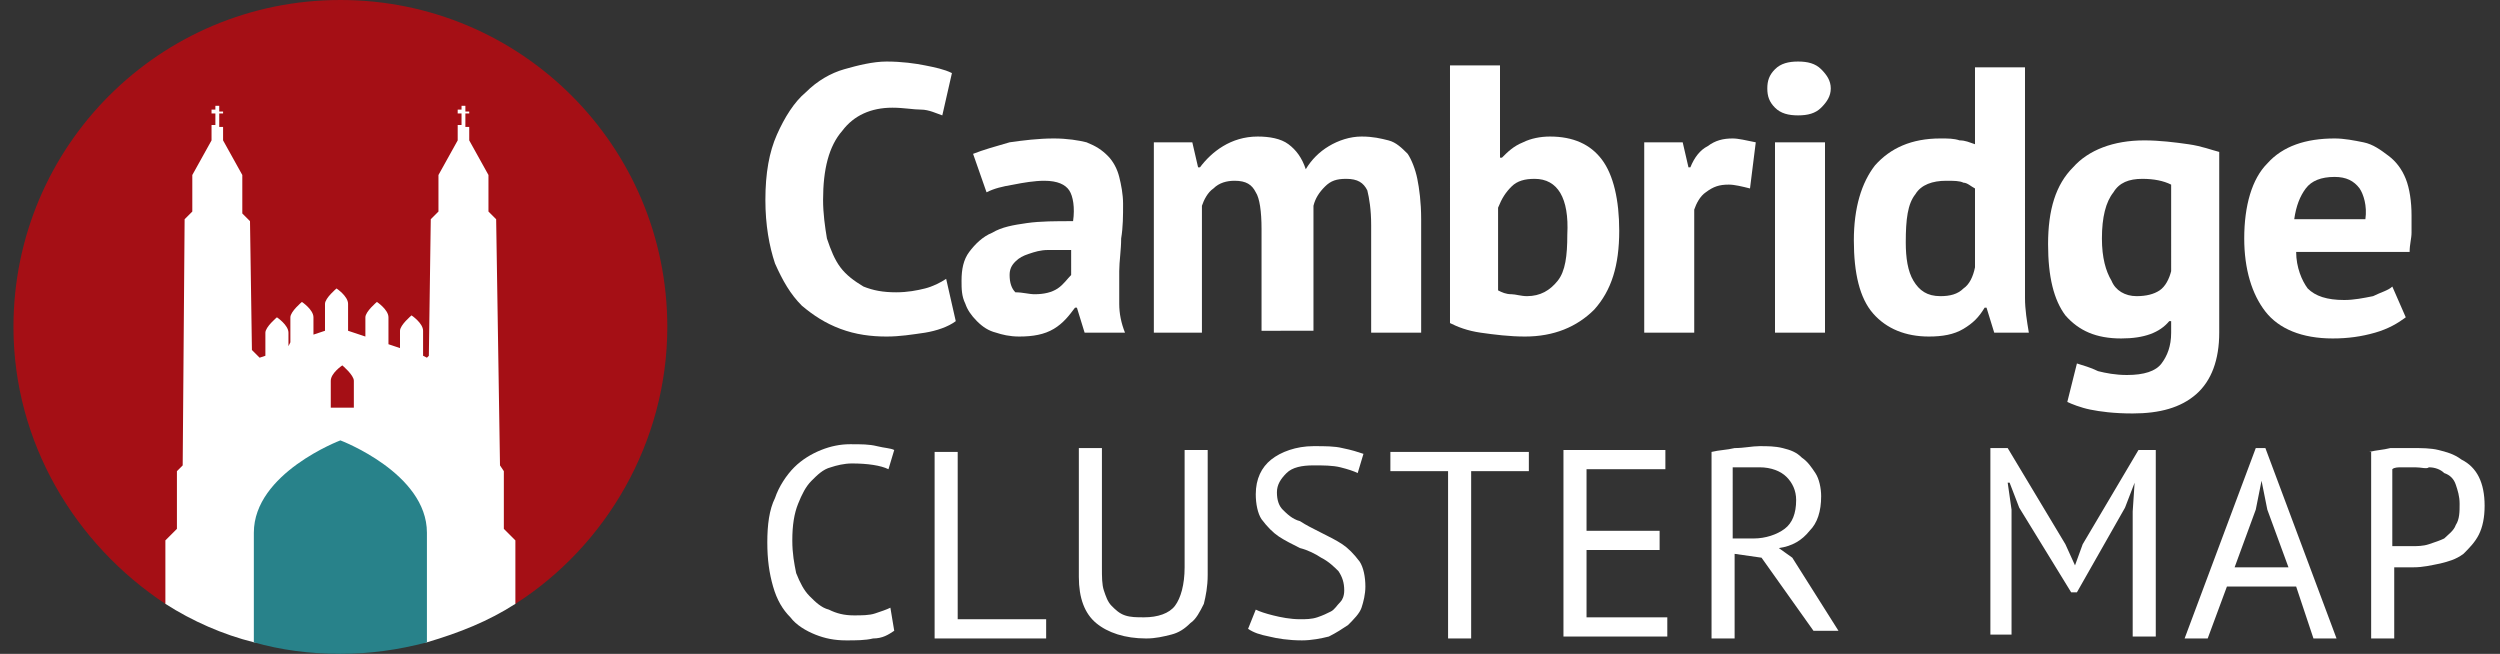 <?xml version="1.0" encoding="utf-8"?>
<!-- Generator: Adobe Illustrator 18.1.1, SVG Export Plug-In . SVG Version: 6.00 Build 0)  -->
<!DOCTYPE svg PUBLIC "-//W3C//DTD SVG 1.1//EN" "http://www.w3.org/Graphics/SVG/1.1/DTD/svg11.dtd">
<svg version="1.1" id="Layer_1" xmlns="http://www.w3.org/2000/svg" xmlns:xlink="http://www.w3.org/1999/xlink" x="0px" y="0px"
	 width="130px" height="34px" viewBox="0 0 130 34" enable-background="new 0 0 130 34" xml:space="preserve">
<rect x="0" y="0" width="130" height="34" fill="#333333" stroke="none"/>
<g>
	<path fill="#FFFFFF" d="M49.7,16.7c-0.4,0.3-1,0.5-1.6,0.6c-0.7,0.1-1.3,0.2-2,0.2c-0.8,0-1.6-0.1-2.4-0.4s-1.4-0.7-2-1.2
		c-0.6-0.6-1-1.3-1.4-2.2c-0.3-0.9-0.5-2-0.5-3.3c0-1.4,0.2-2.5,0.6-3.4c0.4-0.9,0.9-1.7,1.5-2.2c0.6-0.6,1.3-1,2-1.2
		c0.7-0.2,1.5-0.4,2.2-0.4c0.8,0,1.5,0.1,2,0.2c0.5,0.1,1,0.2,1.4,0.4L49,6c-0.3-0.1-0.7-0.3-1.1-0.3S47,5.6,46.4,5.6
		c-1.1,0-2,0.4-2.6,1.2c-0.7,0.8-1,2-1,3.6c0,0.7,0.1,1.4,0.2,2c0.2,0.6,0.4,1.1,0.7,1.5c0.3,0.4,0.7,0.7,1.2,1
		c0.5,0.2,1,0.3,1.7,0.3c0.6,0,1.1-0.1,1.5-0.2c0.4-0.1,0.8-0.3,1.1-0.5L49.7,16.7z"/>
	<path fill="#FFFFFF" d="M50.6,8c0.5-0.2,1.2-0.4,1.9-0.6c0.7-0.1,1.5-0.2,2.3-0.2c0.7,0,1.3,0.1,1.7,0.2c0.5,0.2,0.8,0.4,1.1,0.7
		c0.3,0.3,0.5,0.7,0.6,1.1c0.1,0.4,0.2,0.9,0.2,1.4c0,0.6,0,1.2-0.1,1.8c0,0.6-0.1,1.2-0.1,1.7c0,0.6,0,1.1,0,1.7
		c0,0.5,0.1,1,0.3,1.5h-2.1L56,16h-0.1c-0.3,0.4-0.6,0.8-1.1,1.1c-0.5,0.3-1.1,0.4-1.8,0.4c-0.5,0-0.9-0.1-1.2-0.2
		c-0.4-0.1-0.7-0.3-1-0.6c-0.3-0.3-0.5-0.6-0.6-0.9C50,15.4,50,15,50,14.6c0-0.6,0.1-1.1,0.4-1.5c0.3-0.4,0.7-0.8,1.2-1
		c0.5-0.3,1.1-0.4,1.8-0.5c0.7-0.1,1.5-0.1,2.4-0.1c0.1-0.7,0-1.3-0.2-1.6c-0.2-0.3-0.6-0.5-1.3-0.5c-0.5,0-1.1,0.1-1.6,0.2
		c-0.6,0.1-1,0.2-1.4,0.4L50.6,8z M53.8,15.3c0.5,0,0.9-0.1,1.2-0.3c0.3-0.2,0.5-0.5,0.7-0.7V13c-0.4,0-0.8,0-1.2,0
		c-0.4,0-0.7,0.1-1,0.2c-0.3,0.1-0.5,0.2-0.7,0.4c-0.2,0.2-0.3,0.4-0.3,0.7c0,0.4,0.1,0.7,0.3,0.9C53.2,15.2,53.5,15.3,53.8,15.3z"
		/>
	<path fill="#FFFFFF" d="M65.6,17.3v-5.4c0-0.9-0.1-1.6-0.3-1.9c-0.2-0.4-0.5-0.6-1.1-0.6c-0.4,0-0.8,0.1-1.1,0.4
		c-0.3,0.2-0.5,0.6-0.6,0.9v6.6H60V7.4h2l0.3,1.3h0.1c0.3-0.4,0.7-0.8,1.2-1.1c0.5-0.3,1.1-0.5,1.8-0.5c0.6,0,1.2,0.1,1.6,0.4
		c0.4,0.3,0.7,0.7,0.9,1.3c0.3-0.5,0.7-0.9,1.2-1.2c0.5-0.3,1.1-0.5,1.7-0.5c0.6,0,1,0.1,1.4,0.2c0.4,0.1,0.7,0.4,1,0.7
		c0.2,0.3,0.4,0.8,0.5,1.3c0.1,0.5,0.2,1.2,0.2,2.1v5.9h-2.6v-5.6c0-0.8-0.1-1.4-0.2-1.8c-0.2-0.4-0.5-0.6-1.1-0.6
		c-0.5,0-0.8,0.1-1.1,0.4c-0.3,0.3-0.5,0.6-0.6,1v6.5H65.6z"/>
	<path fill="#FFFFFF" d="M75.4,3.4H78v4.8h0.1c0.3-0.3,0.6-0.6,1.1-0.8c0.4-0.2,0.9-0.3,1.4-0.3c1.2,0,2.1,0.4,2.7,1.2
		c0.6,0.8,0.9,2.1,0.9,3.7c0,1.8-0.4,3.1-1.3,4.1c-0.9,0.9-2.1,1.4-3.6,1.4c-0.8,0-1.6-0.1-2.3-0.2c-0.7-0.1-1.2-0.3-1.6-0.5V3.4z
		 M79.8,9.3c-0.5,0-0.9,0.1-1.2,0.4s-0.5,0.6-0.7,1.1v4.3c0.2,0.1,0.4,0.2,0.7,0.2c0.2,0,0.5,0.1,0.8,0.1c0.7,0,1.2-0.3,1.6-0.8
		c0.4-0.5,0.5-1.3,0.5-2.4C81.6,10.3,81,9.3,79.8,9.3z"/>
	<path fill="#FFFFFF" d="M91,9.8c-0.4-0.1-0.8-0.2-1.1-0.2c-0.5,0-0.8,0.1-1.2,0.4c-0.3,0.2-0.5,0.6-0.6,0.9v6.4h-2.6V7.4h2l0.3,1.3
		h0.1c0.2-0.5,0.5-0.9,0.9-1.1c0.4-0.3,0.8-0.4,1.3-0.4c0.3,0,0.7,0.1,1.2,0.2L91,9.8z"/>
	<path fill="#FFFFFF" d="M91.9,4.6c0-0.4,0.1-0.7,0.4-1c0.3-0.3,0.7-0.4,1.2-0.4c0.5,0,0.9,0.1,1.2,0.4c0.3,0.3,0.5,0.6,0.5,1
		s-0.2,0.7-0.5,1c-0.3,0.3-0.7,0.4-1.2,0.4c-0.5,0-0.9-0.1-1.2-0.4C92,5.3,91.9,5,91.9,4.6z M92.3,7.4h2.6v9.9h-2.6V7.4z"/>
	<path fill="#FFFFFF" d="M105.3,13.8c0,0.6,0,1.1,0,1.7c0,0.6,0.1,1.2,0.2,1.8h-1.8l-0.4-1.3h-0.1c-0.3,0.5-0.6,0.8-1.1,1.1
		c-0.5,0.3-1.1,0.4-1.8,0.4c-1.2,0-2.2-0.4-2.9-1.2c-0.7-0.8-1-2.1-1-3.8c0-1.7,0.4-3,1.1-3.9c0.8-0.9,1.9-1.4,3.4-1.4
		c0.4,0,0.7,0,1,0.1c0.3,0,0.5,0.1,0.8,0.2v-4h2.6V13.8z M100.9,15.4c0.5,0,0.9-0.1,1.2-0.4c0.3-0.2,0.5-0.6,0.6-1.1V9.8
		c-0.2-0.1-0.4-0.3-0.6-0.3c-0.2-0.1-0.5-0.1-0.9-0.1c-0.7,0-1.3,0.2-1.6,0.7c-0.4,0.5-0.5,1.3-0.5,2.5c0,0.8,0.1,1.5,0.4,2
		C99.8,15.1,100.2,15.4,100.9,15.4z"/>
	<path fill="#FFFFFF" d="M115.4,17.3c0,1.4-0.4,2.5-1.2,3.2c-0.8,0.7-1.9,1-3.3,1c-1,0-1.7-0.1-2.2-0.2c-0.5-0.1-1-0.3-1.2-0.4
		l0.5-2c0.3,0.1,0.7,0.2,1.1,0.4c0.4,0.1,0.9,0.2,1.5,0.2c0.9,0,1.5-0.2,1.8-0.6c0.3-0.4,0.5-0.9,0.5-1.6v-0.6h-0.1
		c-0.5,0.6-1.3,0.9-2.5,0.9c-1.3,0-2.2-0.4-2.9-1.2c-0.6-0.8-0.9-2-0.9-3.7c0-1.8,0.4-3.1,1.3-4c0.8-0.9,2.1-1.4,3.7-1.4
		c0.8,0,1.6,0.1,2.3,0.2c0.7,0.1,1.2,0.3,1.6,0.4V17.3z M111.1,15.4c0.5,0,0.9-0.1,1.2-0.3c0.3-0.2,0.5-0.6,0.6-1V9.6
		c-0.4-0.2-0.9-0.3-1.5-0.3c-0.7,0-1.2,0.2-1.5,0.7c-0.4,0.5-0.6,1.3-0.6,2.4c0,1,0.2,1.7,0.5,2.2C110,15.1,110.5,15.4,111.1,15.4z"
		/>
	<path fill="#FFFFFF" d="M125.1,16.5c-0.4,0.3-0.9,0.6-1.6,0.8c-0.7,0.2-1.4,0.3-2.2,0.3c-1.6,0-2.8-0.5-3.5-1.4
		c-0.7-0.9-1.1-2.2-1.1-3.8c0-1.7,0.4-3.1,1.2-3.9c0.8-0.9,2-1.3,3.5-1.3c0.5,0,1,0.1,1.5,0.2c0.5,0.1,0.9,0.4,1.3,0.7
		c0.4,0.3,0.7,0.7,0.9,1.2c0.2,0.5,0.3,1.2,0.3,1.9c0,0.3,0,0.6,0,0.9c0,0.3-0.1,0.6-0.1,1h-5.9c0,0.8,0.3,1.5,0.6,1.9
		c0.4,0.4,1,0.6,1.9,0.6c0.5,0,1-0.1,1.5-0.2c0.4-0.2,0.8-0.3,1-0.5L125.1,16.5z M121.4,9.2c-0.7,0-1.2,0.2-1.5,0.6
		c-0.3,0.4-0.5,0.9-0.6,1.6h3.7c0.1-0.7-0.1-1.3-0.3-1.6C122.4,9.4,122,9.2,121.4,9.2z"/>
	<path fill="#FFFFFF" d="M46.5,32.8c-0.3,0.2-0.6,0.4-1.1,0.4c-0.4,0.1-0.9,0.1-1.4,0.1c-0.6,0-1.1-0.1-1.6-0.3
		c-0.5-0.2-1-0.5-1.3-0.9c-0.4-0.4-0.7-0.9-0.9-1.6s-0.3-1.4-0.3-2.3c0-0.9,0.1-1.7,0.4-2.3c0.2-0.6,0.6-1.2,1-1.6
		c0.4-0.4,0.9-0.7,1.4-0.9c0.5-0.2,1-0.3,1.5-0.3c0.6,0,1,0,1.4,0.1c0.4,0.1,0.7,0.1,0.9,0.2l-0.3,1c-0.4-0.2-1.1-0.3-1.9-0.3
		c-0.4,0-0.8,0.1-1.1,0.2c-0.4,0.1-0.7,0.4-1,0.7c-0.3,0.3-0.5,0.7-0.7,1.2c-0.2,0.5-0.3,1.1-0.3,1.9c0,0.7,0.1,1.2,0.2,1.7
		c0.2,0.5,0.4,0.9,0.7,1.2c0.3,0.3,0.6,0.6,1,0.7c0.4,0.2,0.8,0.3,1.3,0.3c0.4,0,0.8,0,1.1-0.1c0.3-0.1,0.6-0.2,0.8-0.3L46.5,32.8z"
		/>
	<path fill="#FFFFFF" d="M54.3,33.2h-5.7v-9.7h1.2v8.7h4.6V33.2z"/>
	<path fill="#FFFFFF" d="M61.7,23.4h1.1v6.5c0,0.6-0.1,1.1-0.2,1.5c-0.2,0.4-0.4,0.8-0.7,1c-0.3,0.3-0.6,0.5-1,0.6s-0.8,0.2-1.3,0.2
		c-1.1,0-2-0.3-2.6-0.8c-0.6-0.5-0.9-1.3-0.9-2.4v-6.7h1.2v6.2c0,0.5,0,0.9,0.1,1.2c0.1,0.3,0.2,0.6,0.4,0.8
		c0.2,0.2,0.4,0.4,0.7,0.5c0.3,0.1,0.6,0.1,1,0.1c0.7,0,1.3-0.2,1.6-0.6c0.3-0.4,0.5-1.1,0.5-2V23.4z"/>
	<path fill="#FFFFFF" d="M69.9,30.7c0-0.4-0.1-0.7-0.3-1c-0.2-0.2-0.5-0.5-0.9-0.7c-0.3-0.2-0.7-0.4-1.1-0.5
		c-0.4-0.2-0.8-0.4-1.1-0.6c-0.3-0.2-0.6-0.5-0.9-0.9c-0.2-0.3-0.3-0.8-0.3-1.3c0-0.8,0.3-1.4,0.8-1.8c0.5-0.4,1.3-0.7,2.2-0.7
		c0.6,0,1.1,0,1.5,0.1c0.5,0.1,0.8,0.2,1.1,0.3l-0.3,1c-0.2-0.1-0.5-0.2-0.9-0.3c-0.4-0.1-0.9-0.1-1.4-0.1c-0.6,0-1.1,0.1-1.4,0.4
		c-0.3,0.3-0.5,0.6-0.5,1c0,0.4,0.1,0.7,0.3,0.9c0.2,0.2,0.5,0.5,0.9,0.6c0.3,0.2,0.7,0.4,1.1,0.6c0.4,0.2,0.8,0.4,1.1,0.6
		c0.3,0.2,0.6,0.5,0.9,0.9c0.2,0.3,0.3,0.8,0.3,1.3c0,0.4-0.1,0.8-0.2,1.1c-0.1,0.3-0.4,0.6-0.7,0.9c-0.3,0.2-0.6,0.4-1,0.6
		c-0.4,0.1-0.9,0.2-1.4,0.2c-0.7,0-1.3-0.1-1.7-0.2c-0.5-0.1-0.8-0.2-1.1-0.4l0.4-1c0.2,0.1,0.5,0.2,0.9,0.3
		c0.4,0.1,0.9,0.2,1.4,0.2c0.3,0,0.6,0,0.9-0.1c0.3-0.1,0.5-0.2,0.7-0.3c0.2-0.1,0.3-0.3,0.5-0.5C69.8,31.2,69.9,31,69.9,30.7z"/>
	<path fill="#FFFFFF" d="M79.5,24.5h-3v8.7h-1.2v-8.7h-3v-1h7.2V24.5z"/>
	<path fill="#FFFFFF" d="M81.3,23.4h5.3v1h-4.1v3.2h3.8v1h-3.8v3.5h4.2v1h-5.4V23.4z"/>
	<path fill="#FFFFFF" d="M89,23.5c0.4-0.1,0.8-0.1,1.2-0.2c0.5,0,0.9-0.1,1.3-0.1c0.4,0,0.8,0,1.2,0.1c0.4,0.1,0.7,0.2,1,0.5
		c0.3,0.2,0.5,0.5,0.7,0.8c0.2,0.3,0.3,0.8,0.3,1.2c0,0.8-0.2,1.4-0.6,1.8c-0.4,0.5-0.9,0.8-1.6,0.9l0.7,0.5l2.4,3.8h-1.3L91.6,29
		l-1.4-0.2v4.4H89V23.5z M91.5,24.3c-0.1,0-0.2,0-0.4,0c-0.1,0-0.3,0-0.4,0c-0.1,0-0.2,0-0.3,0c-0.1,0-0.2,0-0.3,0V28h1.1
		c0.6,0,1.2-0.2,1.6-0.5c0.4-0.3,0.6-0.8,0.6-1.5c0-0.5-0.2-0.9-0.5-1.2C92.6,24.5,92.1,24.3,91.5,24.3z"/>
	<path fill="#FFFFFF" d="M110.9,26.6l0.1-1.5H111l-0.5,1.3l-2.5,4.4h-0.3l-2.7-4.4l-0.5-1.3h-0.1l0.2,1.4v6.5h-1.1v-9.7h0.9l3,5
		l0.5,1.1h0l0.4-1.1l2.9-4.9h0.9v9.7h-1.2V26.6z"/>
	<path fill="#FFFFFF" d="M119.4,30.5h-3.6l-1,2.7h-1.2l3.7-9.9h0.5l3.7,9.9h-1.2L119.4,30.5z M116.2,29.5h2.8l-1.1-3l-0.3-1.5h0
		l-0.3,1.5L116.2,29.5z"/>
	<path fill="#FFFFFF" d="M123.2,23.5c0.4-0.1,0.7-0.1,1.1-0.2c0.4,0,0.8,0,1.2,0c0.4,0,0.9,0,1.3,0.1c0.4,0.1,0.8,0.2,1.2,0.5
		c0.4,0.2,0.7,0.5,0.9,0.9c0.2,0.4,0.3,0.9,0.3,1.5c0,0.6-0.1,1.1-0.3,1.5c-0.2,0.4-0.5,0.7-0.8,1c-0.4,0.3-0.8,0.4-1.2,0.5
		c-0.5,0.1-0.9,0.2-1.4,0.2c0,0-0.1,0-0.2,0c-0.1,0-0.2,0-0.3,0c-0.1,0-0.2,0-0.3,0c-0.1,0-0.2,0-0.2,0v3.7h-1.2V23.5z M125.6,24.3
		c-0.2,0-0.5,0-0.7,0c-0.2,0-0.4,0-0.5,0.1v4c0,0,0.1,0,0.2,0c0.1,0,0.2,0,0.3,0c0.1,0,0.2,0,0.3,0c0.1,0,0.2,0,0.2,0
		c0.3,0,0.6,0,0.9-0.1c0.3-0.1,0.6-0.2,0.8-0.3c0.2-0.2,0.5-0.4,0.6-0.7c0.2-0.3,0.2-0.7,0.2-1.1c0-0.4-0.1-0.7-0.2-1
		c-0.1-0.3-0.3-0.5-0.6-0.6c-0.2-0.2-0.5-0.3-0.8-0.3C126.2,24.4,125.9,24.3,125.6,24.3z"/>
</g>
<g>
	<g>
		<path fill="#A50F15" d="M8.6,31.4C3.9,28.3,0.7,23,0.7,17c0-9.4,7.6-17,17-17s17,7.6,17,17c0,6-3.2,11.4-7.9,14.4"/>
	</g>
	<path fill="#FFFFFF" d="M22.2,33.4c1.7-0.5,3.2-1.1,4.6-2v-3.3l-0.6-0.6v-3L26,24.2h0l-0.2-12.8l-0.4-0.4V9.1l-1-1.8V6.6h-0.2V5.9
		h0.2V5.8h-0.2V5.5H24v0.2h-0.2v0.2H24v0.6h-0.2v0.8l-1,1.8v1.9l-0.4,0.4l-0.1,7.1l-0.1,0.1l-0.2-0.1v-1.3c0-0.4-0.6-0.8-0.6-0.8
		s-0.6,0.5-0.6,0.8v0.9l-0.6-0.2v-1.4c0-0.4-0.6-0.8-0.6-0.8s-0.6,0.5-0.6,0.8v1l-0.9-0.3v-1.4c0-0.4-0.6-0.8-0.6-0.8
		s-0.6,0.5-0.6,0.8v1.4l-0.6,0.2v-0.9c0-0.4-0.6-0.8-0.6-0.8s-0.6,0.5-0.6,0.8v1.3L15,18v-0.7c0-0.4-0.6-0.8-0.6-0.8
		s-0.6,0.5-0.6,0.8v1.2l-0.3,0.1l-0.4-0.4l-0.1-6.7l-0.4-0.4V9.1l-1-1.8V6.6h-0.2V5.9h0.2V5.8h-0.2V5.5h-0.2v0.2H11v0.2h0.2v0.6
		h-0.2v0.8l-1,1.8v1.9l-0.4,0.4L9.5,24.2l-0.3,0.3v3l-0.6,0.6v3.3c1.4,0.9,3,1.6,4.6,2 M18.3,21.2h-1.1v-1.4c0-0.4,0.6-0.8,0.6-0.8
		s0.6,0.5,0.6,0.8V21.2z"/>
	<path fill="#28828A" d="M17.7,22.9c0,0-4.5,1.7-4.5,4.8v5.7c1.4,0.4,2.9,0.6,4.5,0.6c1.5,0,3-0.2,4.5-0.6v-5.7
		C22.2,24.6,17.7,22.9,17.7,22.9z"/>
</g>
</svg>
